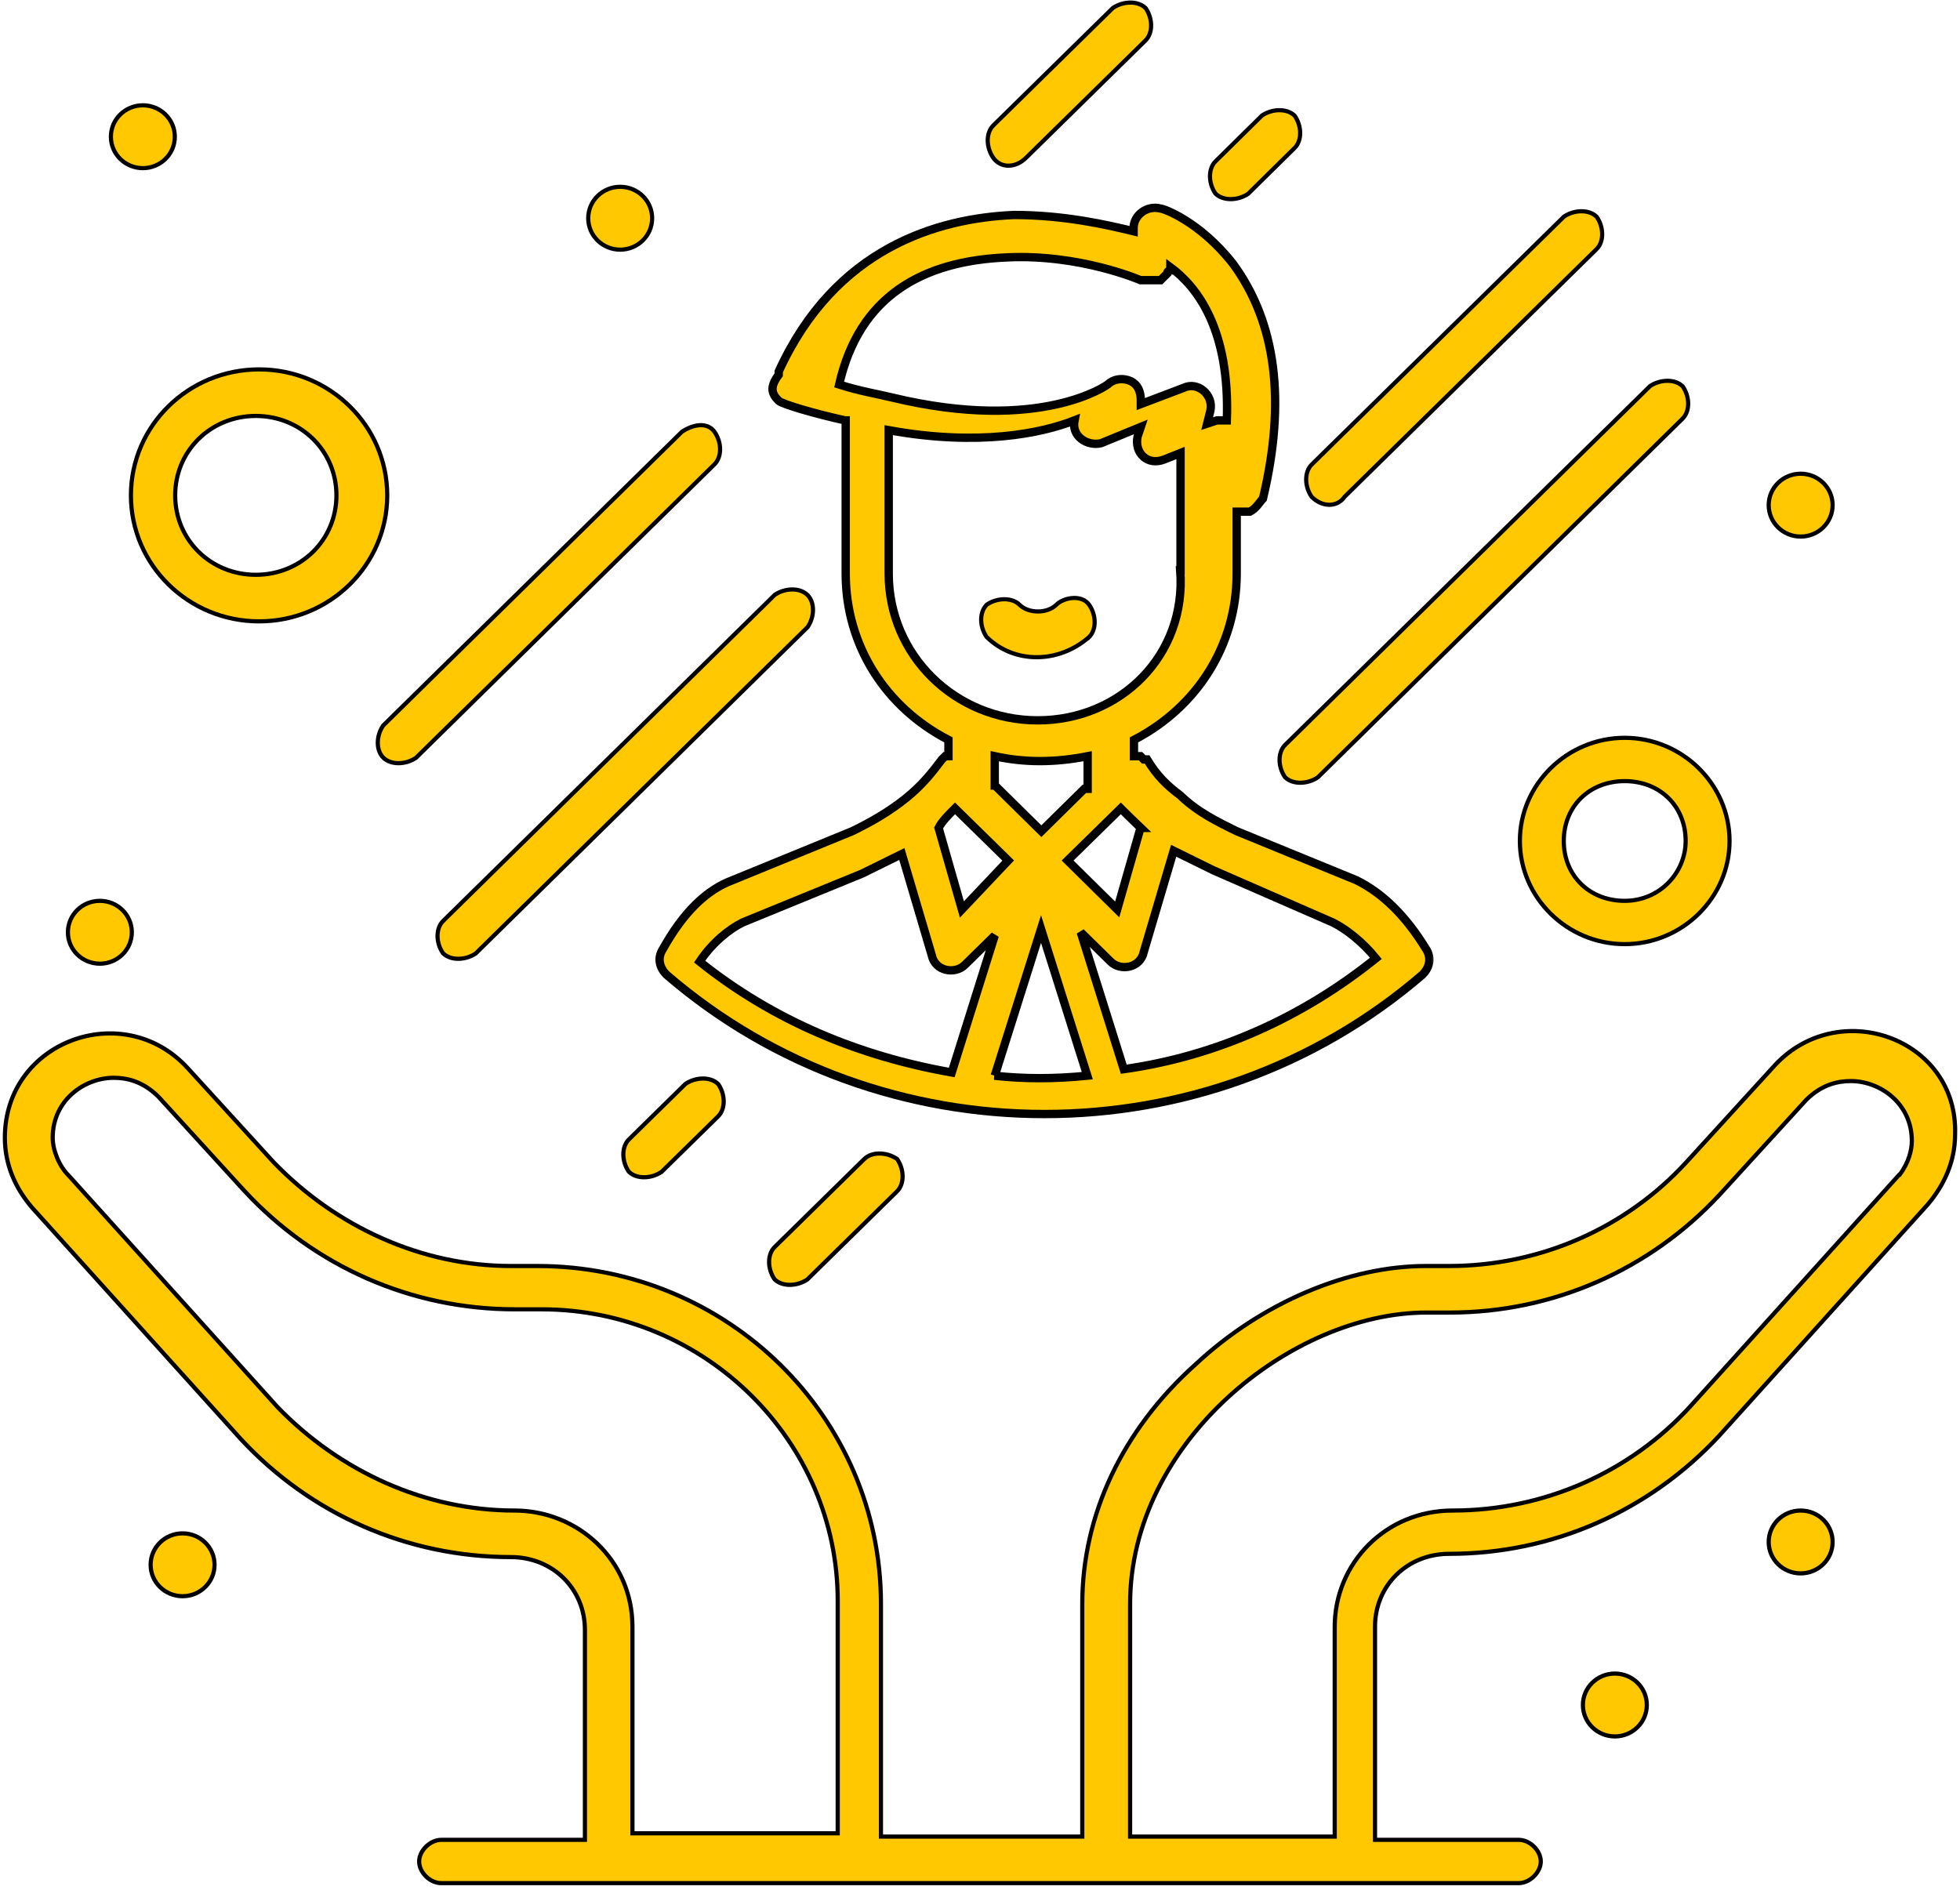 <svg width="141" height="136" viewBox="0 0 141 136" fill="none" xmlns="http://www.w3.org/2000/svg">
<path d="M42.079 117.274V132.371H31.744C31.342 132.371 30.946 132.569 30.653 132.854C30.361 133.138 30.153 133.526 30.153 133.929C30.153 134.33 30.354 134.718 30.644 135.004C30.934 135.289 31.331 135.486 31.744 135.486H109.251C109.654 135.486 110.049 135.288 110.342 135.004C110.634 134.72 110.842 134.332 110.842 133.929C110.842 133.528 110.641 133.139 110.351 132.854C110.061 132.569 109.665 132.371 109.251 132.371H98.916V117.039C98.916 114.075 101.232 111.794 104.245 111.794C111.679 111.794 118.638 108.727 123.673 103.301L123.674 103.3L138.694 86.644L138.697 86.64C139.895 85.212 140.645 83.538 140.645 81.62C140.765 78.147 138.633 75.631 135.9 74.645C133.167 73.658 129.824 74.196 127.513 76.826C127.512 76.827 127.512 76.827 127.512 76.827L121.303 83.628C117.033 88.288 110.886 91.086 104.245 91.086H102.568C97.046 91.086 90.8 93.684 86.007 98.162C80.736 102.879 77.858 109.017 77.858 115.397V132.137H63.374V115.397C63.374 101.941 52.323 91.086 38.663 91.086H36.751C30.348 91.086 24.199 88.29 19.691 83.626L13.482 76.825L13.481 76.825C8.859 71.803 0.35 74.906 0.35 81.852C0.35 83.77 1.075 85.446 2.299 86.876L2.299 86.876L2.301 86.879L17.321 103.534L17.321 103.534L17.323 103.536C22.357 108.961 29.317 112.028 36.751 112.028C39.764 112.028 42.079 114.309 42.079 117.274ZM4.933 84.567L4.933 84.567L4.927 84.561C4.248 83.886 3.791 82.751 3.791 81.852C3.791 79.138 6.091 77.545 8.175 77.545C9.089 77.545 10.251 77.77 11.397 78.907L17.605 85.707L17.606 85.708C22.641 91.133 29.6 94.201 37.034 94.201H38.947C50.791 94.201 60.264 103.752 60.264 115.163V131.902H45.497V117.039C45.497 112.26 41.599 108.679 37.01 108.679C30.608 108.679 24.459 105.884 19.951 101.22L4.933 84.567ZM136.665 84.517H136.626L136.582 84.567L121.563 101.221C121.563 101.221 121.562 101.222 121.562 101.222C117.292 105.882 111.145 108.679 104.505 108.679C99.651 108.679 96.018 112.5 96.018 117.039V132.137H81.298V115.397C81.298 109.584 84.196 104.344 88.317 100.553C92.44 96.761 97.772 94.435 102.615 94.435H104.292C111.726 94.435 118.685 91.368 123.72 85.942L123.721 85.941L129.927 79.144C129.927 79.143 129.928 79.142 129.929 79.141C131.075 78.005 132.236 77.78 133.151 77.78C135.235 77.78 137.535 79.372 137.535 82.087C137.535 82.743 137.319 83.625 136.665 84.517Z" fill="#FFC800" stroke="black" stroke-width="0.3"/>
<path d="M129.537 108.679C128.277 108.679 127.238 109.681 127.238 110.94C127.238 112.199 128.277 113.201 129.537 113.201C130.798 113.201 131.836 112.199 131.836 110.94C131.836 109.681 130.798 108.679 129.537 108.679Z" fill="#FFC800" stroke="black" stroke-width="0.3"/>
<path d="M129.537 38.605C130.798 38.605 131.836 37.603 131.836 36.344C131.836 35.085 130.798 34.083 129.537 34.083C128.277 34.083 127.238 35.085 127.238 36.344C127.238 37.603 128.277 38.605 129.537 38.605Z" fill="#FFC800" stroke="black" stroke-width="0.3"/>
<path d="M44.615 17.963C45.875 17.963 46.914 16.96 46.914 15.701C46.914 14.443 45.875 13.44 44.615 13.44C43.354 13.44 42.316 14.443 42.316 15.701C42.316 16.96 43.354 17.963 44.615 17.963Z" fill="#FFC800" stroke="black" stroke-width="0.3"/>
<path d="M10.277 12.098C11.537 12.098 12.576 11.096 12.576 9.837C12.576 8.578 11.537 7.576 10.277 7.576C9.016 7.576 7.978 8.578 7.978 9.837C7.978 11.096 9.016 12.098 10.277 12.098Z" fill="#FFC800" stroke="black" stroke-width="0.3"/>
<path d="M116.171 120.408C114.911 120.408 113.872 121.41 113.872 122.669C113.872 123.928 114.911 124.931 116.171 124.931C117.432 124.931 118.47 123.928 118.47 122.669C118.47 121.41 117.432 120.408 116.171 120.408Z" fill="#FFC800" stroke="black" stroke-width="0.3"/>
<path d="M13.135 110.321C11.874 110.321 10.836 111.323 10.836 112.582C10.836 113.841 11.874 114.843 13.135 114.843C14.395 114.843 15.434 113.841 15.434 112.582C15.434 111.323 14.395 110.321 13.135 110.321Z" fill="#FFC800" stroke="black" stroke-width="0.3"/>
<path d="M7.184 69.335C8.444 69.335 9.483 68.333 9.483 67.074C9.483 65.815 8.444 64.813 7.184 64.813C5.923 64.813 4.885 65.815 4.885 67.074C4.885 68.333 5.923 69.335 7.184 69.335Z" fill="#FFC800" stroke="black" stroke-width="0.3"/>
<mask id="path-9-outside-1_242_51" maskUnits="userSpaceOnUse" x="46.451" y="13.952" width="57" height="67" fill="black">
<rect fill="white" x="46.451" y="13.952" width="57" height="67"/>
<path d="M60.839 30.245V41.27C60.839 46.431 63.697 50.888 68.231 53.234V54.407H67.995L67.758 54.641C67.05 55.58 66.318 56.518 65.137 57.456C63.956 58.395 62.752 59.098 61.311 59.802L52.715 63.321C50.802 64.025 49.149 65.667 47.709 68.247C47.236 68.951 47.472 69.654 47.945 70.124C63.437 83.495 86.817 83.495 102.332 70.124C102.805 69.654 103.041 68.951 102.568 68.247C101.128 65.901 99.475 64.259 97.562 63.321L88.966 59.802C87.525 59.098 86.108 58.395 84.904 57.222C83.959 56.518 83.227 55.814 82.519 54.641H82.282L82.046 54.407H81.574V53.234C86.108 50.888 88.966 46.431 88.966 41.27V36.813H89.91C90.383 36.579 90.619 36.11 90.855 35.875C92.532 28.838 91.8 23.208 88.706 18.985C86.321 15.936 83.699 14.998 83.463 14.998C82.519 14.763 81.55 15.467 81.55 16.405V16.64C79.637 16.171 76.544 15.467 72.954 15.467C67.475 15.701 60.083 17.813 56.021 26.727V26.961C55.313 27.899 55.549 28.369 56.021 28.838C56.258 29.072 58.643 29.776 60.792 30.245H60.839ZM68.703 58.16C71.088 60.506 70.38 59.802 72.529 61.913L69.199 65.432L67.522 59.568C67.758 59.098 68.231 58.629 68.703 58.16ZM71.561 56.518V54.407C73.71 54.876 75.859 54.876 78.244 54.407V56.753H78.008L74.914 59.802L71.584 56.518H71.561ZM50.33 69.185C51.275 67.778 52.479 66.84 53.424 66.37L62.02 62.852C62.965 62.383 63.933 61.913 64.877 61.444L67.026 68.716C67.263 69.889 68.703 70.124 69.412 69.42L71.561 67.309L68.467 77.161C61.784 75.988 55.596 73.408 50.33 69.185ZM71.561 77.395L74.891 66.84L78.22 77.395C75.835 77.63 73.686 77.63 71.537 77.395H71.561ZM82.282 68.481L84.431 61.21C85.376 61.679 86.344 62.148 87.289 62.617L95.885 66.37C96.83 66.84 98.034 67.778 98.979 68.951C93.736 73.173 87.525 75.988 80.842 76.926L77.748 67.074L79.897 69.185C80.606 69.889 82.046 69.654 82.282 68.481ZM82.046 59.568L80.37 65.432L76.803 61.913L80.629 58.16C81.102 58.629 81.574 59.098 82.07 59.568H82.046ZM84.904 41.036C85.376 47.135 80.606 51.827 74.654 51.827C68.703 51.827 63.933 47.135 63.933 41.27V30.949C70.38 32.122 74.914 31.183 77.299 30.245C77.063 31.418 78.244 32.122 79.212 31.887L82.07 30.714L81.834 31.418C81.597 32.591 82.542 33.529 83.746 33.06L84.927 32.591V41.036H84.904ZM72.505 18.516C77.748 18.282 82.046 20.158 82.046 20.158H83.487L83.723 19.924L83.959 19.689C83.959 19.689 83.959 19.455 84.195 19.455V19.22C86.108 20.628 88.493 23.677 88.257 30.245H87.549L86.84 30.48L87.076 29.541C87.312 28.369 86.132 27.43 85.163 27.899L82.07 29.072V28.838C82.07 28.134 81.834 27.665 81.361 27.43C80.889 27.196 80.18 27.196 79.685 27.665C79.685 27.665 74.914 31.183 64.192 28.603C63.248 28.369 61.807 28.134 60.367 27.665C61.807 21.331 66.318 18.751 72.529 18.516H72.505Z"/>
</mask>
<path d="M60.839 30.245V41.27C60.839 46.431 63.697 50.888 68.231 53.234V54.407H67.995L67.758 54.641C67.05 55.58 66.318 56.518 65.137 57.456C63.956 58.395 62.752 59.098 61.311 59.802L52.715 63.321C50.802 64.025 49.149 65.667 47.709 68.247C47.236 68.951 47.472 69.654 47.945 70.124C63.437 83.495 86.817 83.495 102.332 70.124C102.805 69.654 103.041 68.951 102.568 68.247C101.128 65.901 99.475 64.259 97.562 63.321L88.966 59.802C87.525 59.098 86.108 58.395 84.904 57.222C83.959 56.518 83.227 55.814 82.519 54.641H82.282L82.046 54.407H81.574V53.234C86.108 50.888 88.966 46.431 88.966 41.27V36.813H89.91C90.383 36.579 90.619 36.11 90.855 35.875C92.532 28.838 91.8 23.208 88.706 18.985C86.321 15.936 83.699 14.998 83.463 14.998C82.519 14.763 81.55 15.467 81.55 16.405V16.64C79.637 16.171 76.544 15.467 72.954 15.467C67.475 15.701 60.083 17.813 56.021 26.727V26.961C55.313 27.899 55.549 28.369 56.021 28.838C56.258 29.072 58.643 29.776 60.792 30.245H60.839ZM68.703 58.16C71.088 60.506 70.38 59.802 72.529 61.913L69.199 65.432L67.522 59.568C67.758 59.098 68.231 58.629 68.703 58.16ZM71.561 56.518V54.407C73.71 54.876 75.859 54.876 78.244 54.407V56.753H78.008L74.914 59.802L71.584 56.518H71.561ZM50.33 69.185C51.275 67.778 52.479 66.84 53.424 66.37L62.02 62.852C62.965 62.383 63.933 61.913 64.877 61.444L67.026 68.716C67.263 69.889 68.703 70.124 69.412 69.42L71.561 67.309L68.467 77.161C61.784 75.988 55.596 73.408 50.33 69.185ZM71.561 77.395L74.891 66.84L78.22 77.395C75.835 77.63 73.686 77.63 71.537 77.395H71.561ZM82.282 68.481L84.431 61.21C85.376 61.679 86.344 62.148 87.289 62.617L95.885 66.37C96.83 66.84 98.034 67.778 98.979 68.951C93.736 73.173 87.525 75.988 80.842 76.926L77.748 67.074L79.897 69.185C80.606 69.889 82.046 69.654 82.282 68.481ZM82.046 59.568L80.37 65.432L76.803 61.913L80.629 58.16C81.102 58.629 81.574 59.098 82.07 59.568H82.046ZM84.904 41.036C85.376 47.135 80.606 51.827 74.654 51.827C68.703 51.827 63.933 47.135 63.933 41.27V30.949C70.38 32.122 74.914 31.183 77.299 30.245C77.063 31.418 78.244 32.122 79.212 31.887L82.07 30.714L81.834 31.418C81.597 32.591 82.542 33.529 83.746 33.06L84.927 32.591V41.036H84.904ZM72.505 18.516C77.748 18.282 82.046 20.158 82.046 20.158H83.487L83.723 19.924L83.959 19.689C83.959 19.689 83.959 19.455 84.195 19.455V19.22C86.108 20.628 88.493 23.677 88.257 30.245H87.549L86.84 30.48L87.076 29.541C87.312 28.369 86.132 27.43 85.163 27.899L82.07 29.072V28.838C82.07 28.134 81.834 27.665 81.361 27.43C80.889 27.196 80.18 27.196 79.685 27.665C79.685 27.665 74.914 31.183 64.192 28.603C63.248 28.369 61.807 28.134 60.367 27.665C61.807 21.331 66.318 18.751 72.529 18.516H72.505Z" fill="#FFC800"/>
<path d="M60.839 30.245V41.27C60.839 46.431 63.697 50.888 68.231 53.234V54.407H67.995L67.758 54.641C67.05 55.58 66.318 56.518 65.137 57.456C63.956 58.395 62.752 59.098 61.311 59.802L52.715 63.321C50.802 64.025 49.149 65.667 47.709 68.247C47.236 68.951 47.472 69.654 47.945 70.124C63.437 83.495 86.817 83.495 102.332 70.124C102.805 69.654 103.041 68.951 102.568 68.247C101.128 65.901 99.475 64.259 97.562 63.321L88.966 59.802C87.525 59.098 86.108 58.395 84.904 57.222C83.959 56.518 83.227 55.814 82.519 54.641H82.282L82.046 54.407H81.574V53.234C86.108 50.888 88.966 46.431 88.966 41.27V36.813H89.91C90.383 36.579 90.619 36.11 90.855 35.875C92.532 28.838 91.8 23.208 88.706 18.985C86.321 15.936 83.699 14.998 83.463 14.998C82.519 14.763 81.55 15.467 81.55 16.405V16.64C79.637 16.171 76.544 15.467 72.954 15.467C67.475 15.701 60.083 17.813 56.021 26.727V26.961C55.313 27.899 55.549 28.369 56.021 28.838C56.258 29.072 58.643 29.776 60.792 30.245H60.839ZM68.703 58.16C71.088 60.506 70.38 59.802 72.529 61.913L69.199 65.432L67.522 59.568C67.758 59.098 68.231 58.629 68.703 58.16ZM71.561 56.518V54.407C73.71 54.876 75.859 54.876 78.244 54.407V56.753H78.008L74.914 59.802L71.584 56.518H71.561ZM50.33 69.185C51.275 67.778 52.479 66.84 53.424 66.37L62.02 62.852C62.965 62.383 63.933 61.913 64.877 61.444L67.026 68.716C67.263 69.889 68.703 70.124 69.412 69.42L71.561 67.309L68.467 77.161C61.784 75.988 55.596 73.408 50.33 69.185ZM71.561 77.395L74.891 66.84L78.22 77.395C75.835 77.63 73.686 77.63 71.537 77.395H71.561ZM82.282 68.481L84.431 61.21C85.376 61.679 86.344 62.148 87.289 62.617L95.885 66.37C96.83 66.84 98.034 67.778 98.979 68.951C93.736 73.173 87.525 75.988 80.842 76.926L77.748 67.074L79.897 69.185C80.606 69.889 82.046 69.654 82.282 68.481ZM82.046 59.568L80.37 65.432L76.803 61.913L80.629 58.16C81.102 58.629 81.574 59.098 82.07 59.568H82.046ZM84.904 41.036C85.376 47.135 80.606 51.827 74.654 51.827C68.703 51.827 63.933 47.135 63.933 41.27V30.949C70.38 32.122 74.914 31.183 77.299 30.245C77.063 31.418 78.244 32.122 79.212 31.887L82.07 30.714L81.834 31.418C81.597 32.591 82.542 33.529 83.746 33.06L84.927 32.591V41.036H84.904ZM72.505 18.516C77.748 18.282 82.046 20.158 82.046 20.158H83.487L83.723 19.924L83.959 19.689C83.959 19.689 83.959 19.455 84.195 19.455V19.22C86.108 20.628 88.493 23.677 88.257 30.245H87.549L86.84 30.48L87.076 29.541C87.312 28.369 86.132 27.43 85.163 27.899L82.07 29.072V28.838C82.07 28.134 81.834 27.665 81.361 27.43C80.889 27.196 80.18 27.196 79.685 27.665C79.685 27.665 74.914 31.183 64.192 28.603C63.248 28.369 61.807 28.134 60.367 27.665C61.807 21.331 66.318 18.751 72.529 18.516H72.505Z" stroke="black" stroke-width="0.6" mask="url(#path-9-outside-1_242_51)"/>
<path d="M71.005 43.491L70.993 43.499L70.982 43.51C70.711 43.78 70.584 44.174 70.584 44.584C70.584 44.995 70.711 45.434 70.964 45.811L70.972 45.824L70.983 45.834C72.957 47.771 76.14 47.763 78.342 45.84L78.343 45.841L78.35 45.834C78.621 45.564 78.748 45.169 78.748 44.76C78.748 44.349 78.621 43.909 78.368 43.533C78.091 43.119 77.607 42.995 77.159 43.027C76.712 43.058 76.256 43.245 75.989 43.51C75.67 43.827 75.174 43.994 74.666 43.994C74.157 43.994 73.662 43.827 73.343 43.51C73.071 43.239 72.668 43.114 72.251 43.114C71.833 43.114 71.385 43.24 71.005 43.491Z" fill="#FFC800" stroke="black" stroke-width="0.3"/>
<path d="M92.43 55.898L92.438 55.91L92.449 55.921C92.721 56.191 93.124 56.316 93.54 56.316C93.959 56.316 94.407 56.191 94.786 55.939L94.798 55.931L94.809 55.921L121.046 30.118L121.046 30.117C121.318 29.847 121.445 29.453 121.445 29.043C121.445 28.632 121.318 28.193 121.065 27.816L121.057 27.803L121.046 27.793C120.774 27.523 120.371 27.398 119.955 27.398C119.537 27.398 119.088 27.523 118.709 27.774L118.697 27.782L118.687 27.793L92.449 53.596L92.449 53.597C92.177 53.867 92.05 54.261 92.05 54.671C92.05 55.082 92.177 55.521 92.43 55.898Z" fill="#FFC800" stroke="black" stroke-width="0.3"/>
<path d="M55.728 89.721L55.727 89.722C55.455 89.992 55.328 90.386 55.328 90.796C55.328 91.207 55.455 91.646 55.708 92.023L55.717 92.035L55.727 92.046C55.999 92.316 56.402 92.441 56.819 92.441C57.237 92.441 57.685 92.316 58.065 92.064L58.077 92.056L58.087 92.046L64.534 85.713L64.535 85.712C64.806 85.442 64.933 85.048 64.933 84.638C64.933 84.227 64.806 83.788 64.553 83.411L64.537 83.386L64.512 83.37C64.132 83.118 63.684 82.993 63.266 82.993C62.85 82.993 62.447 83.118 62.175 83.388C62.174 83.388 62.174 83.388 62.174 83.388L55.728 89.721Z" fill="#FFC800" stroke="black" stroke-width="0.3"/>
<path d="M47.578 84.323L47.59 84.316L47.601 84.305L51.663 80.317L51.663 80.317C51.935 80.047 52.062 79.652 52.062 79.243C52.062 78.832 51.935 78.392 51.682 78.016L51.674 78.003L51.663 77.993C51.391 77.722 50.988 77.597 50.572 77.597C50.153 77.597 49.705 77.723 49.325 77.974L49.313 77.982L49.303 77.992L45.241 81.98L45.241 81.981C44.969 82.251 44.842 82.645 44.842 83.055C44.842 83.466 44.969 83.905 45.222 84.282L45.23 84.294L45.241 84.305C45.513 84.575 45.916 84.7 46.332 84.7C46.751 84.7 47.199 84.575 47.578 84.323Z" fill="#FFC800" stroke="black" stroke-width="0.3"/>
<path d="M114.859 17.919L114.86 17.919C115.132 17.649 115.258 17.254 115.258 16.845C115.258 16.434 115.131 15.994 114.879 15.618L114.87 15.605L114.86 15.595C114.588 15.324 114.185 15.199 113.768 15.199C113.35 15.199 112.902 15.325 112.522 15.576L112.51 15.584L112.5 15.594L94.363 33.422L94.362 33.423C94.091 33.693 93.964 34.087 93.964 34.497C93.964 34.908 94.091 35.347 94.344 35.724L94.352 35.736L94.362 35.747C94.74 36.122 95.196 36.318 95.631 36.318C96.064 36.318 96.468 36.123 96.733 35.737L114.859 17.919Z" fill="#FFC800" stroke="black" stroke-width="0.3"/>
<path d="M89.78 13.95L89.793 13.942L89.803 13.931L93.133 10.647L93.133 10.647C93.405 10.377 93.532 9.982 93.532 9.573C93.532 9.162 93.405 8.722 93.152 8.346L93.144 8.333L93.133 8.323C92.861 8.053 92.458 7.928 92.041 7.928C91.623 7.928 91.175 8.053 90.796 8.304L90.784 8.312L90.773 8.323L87.443 11.607L87.443 11.607C87.171 11.877 87.044 12.272 87.044 12.681C87.044 13.092 87.171 13.532 87.424 13.908L87.432 13.921L87.443 13.931C87.715 14.201 88.118 14.327 88.534 14.327C88.953 14.327 89.401 14.201 89.78 13.95Z" fill="#FFC800" stroke="black" stroke-width="0.3"/>
<path d="M55.749 42.787L55.737 42.795L55.727 42.805L31.875 66.263L31.875 66.264C31.603 66.534 31.476 66.928 31.476 67.338C31.476 67.749 31.603 68.188 31.856 68.565L31.864 68.577L31.875 68.588C32.147 68.858 32.55 68.983 32.966 68.983C33.384 68.983 33.833 68.858 34.212 68.606L34.224 68.598L34.234 68.588L58.087 45.13L58.097 45.12L58.106 45.107C58.359 44.73 58.486 44.291 58.486 43.88C58.486 43.47 58.359 43.076 58.087 42.806C57.815 42.535 57.412 42.41 56.995 42.41C56.577 42.41 56.129 42.536 55.749 42.787Z" fill="#FFC800" stroke="black" stroke-width="0.3"/>
<path d="M29.914 54.532L29.926 54.524L29.936 54.514L51.403 33.402L51.404 33.401C51.675 33.131 51.802 32.737 51.802 32.327C51.802 31.916 51.675 31.477 51.422 31.1C51.149 30.692 50.73 30.562 50.301 30.594C49.878 30.626 49.434 30.815 49.066 31.058L49.054 31.066L49.044 31.077L27.577 52.189L27.566 52.199L27.557 52.212C27.305 52.589 27.178 53.028 27.178 53.439C27.178 53.849 27.304 54.243 27.576 54.513L27.682 54.407L27.576 54.513C27.848 54.784 28.251 54.909 28.668 54.909C29.086 54.909 29.534 54.783 29.914 54.532Z" fill="#FFC800" stroke="black" stroke-width="0.3"/>
<path d="M82.411 2.907L82.411 2.906C82.683 2.636 82.81 2.241 82.81 1.832C82.81 1.421 82.683 0.981 82.43 0.605L82.422 0.592L82.411 0.582C82.139 0.311 81.736 0.186 81.32 0.186C80.901 0.186 80.453 0.312 80.074 0.563L80.062 0.571L80.051 0.581L71.455 9.026L71.455 9.027C71.183 9.297 71.056 9.691 71.056 10.101C71.056 10.512 71.183 10.951 71.436 11.328C71.701 11.723 72.109 11.922 72.546 11.922C72.981 11.922 73.437 11.726 73.815 11.351C73.815 11.351 73.815 11.351 73.815 11.351L82.411 2.907Z" fill="#FFC800" stroke="black" stroke-width="0.3"/>
<path d="M9.419 35.641C9.419 40.652 13.551 44.705 18.638 44.705C23.725 44.705 27.856 40.652 27.856 35.641C27.856 30.629 23.725 26.577 18.638 26.577C13.551 26.577 9.419 30.629 9.419 35.641ZM18.402 29.926C21.651 29.926 24.203 32.441 24.203 35.641C24.203 38.84 21.651 41.355 18.402 41.355C15.153 41.355 12.601 38.84 12.601 35.641C12.601 32.441 15.153 29.926 18.402 29.926Z" fill="#FFC800" stroke="black" stroke-width="0.3"/>
<path d="M109.338 60.506C109.338 64.579 112.737 67.928 116.88 67.928C121.022 67.928 124.421 64.579 124.421 60.506C124.421 56.433 121.022 53.084 116.88 53.084C112.737 53.084 109.338 56.433 109.338 60.506ZM121.264 60.506C121.264 62.771 119.415 64.813 116.88 64.813C114.339 64.813 112.495 63.001 112.495 60.506C112.495 58.011 114.339 56.199 116.88 56.199C119.421 56.199 121.264 58.011 121.264 60.506Z" fill="#FFC800" stroke="black" stroke-width="0.3"/>
</svg>
